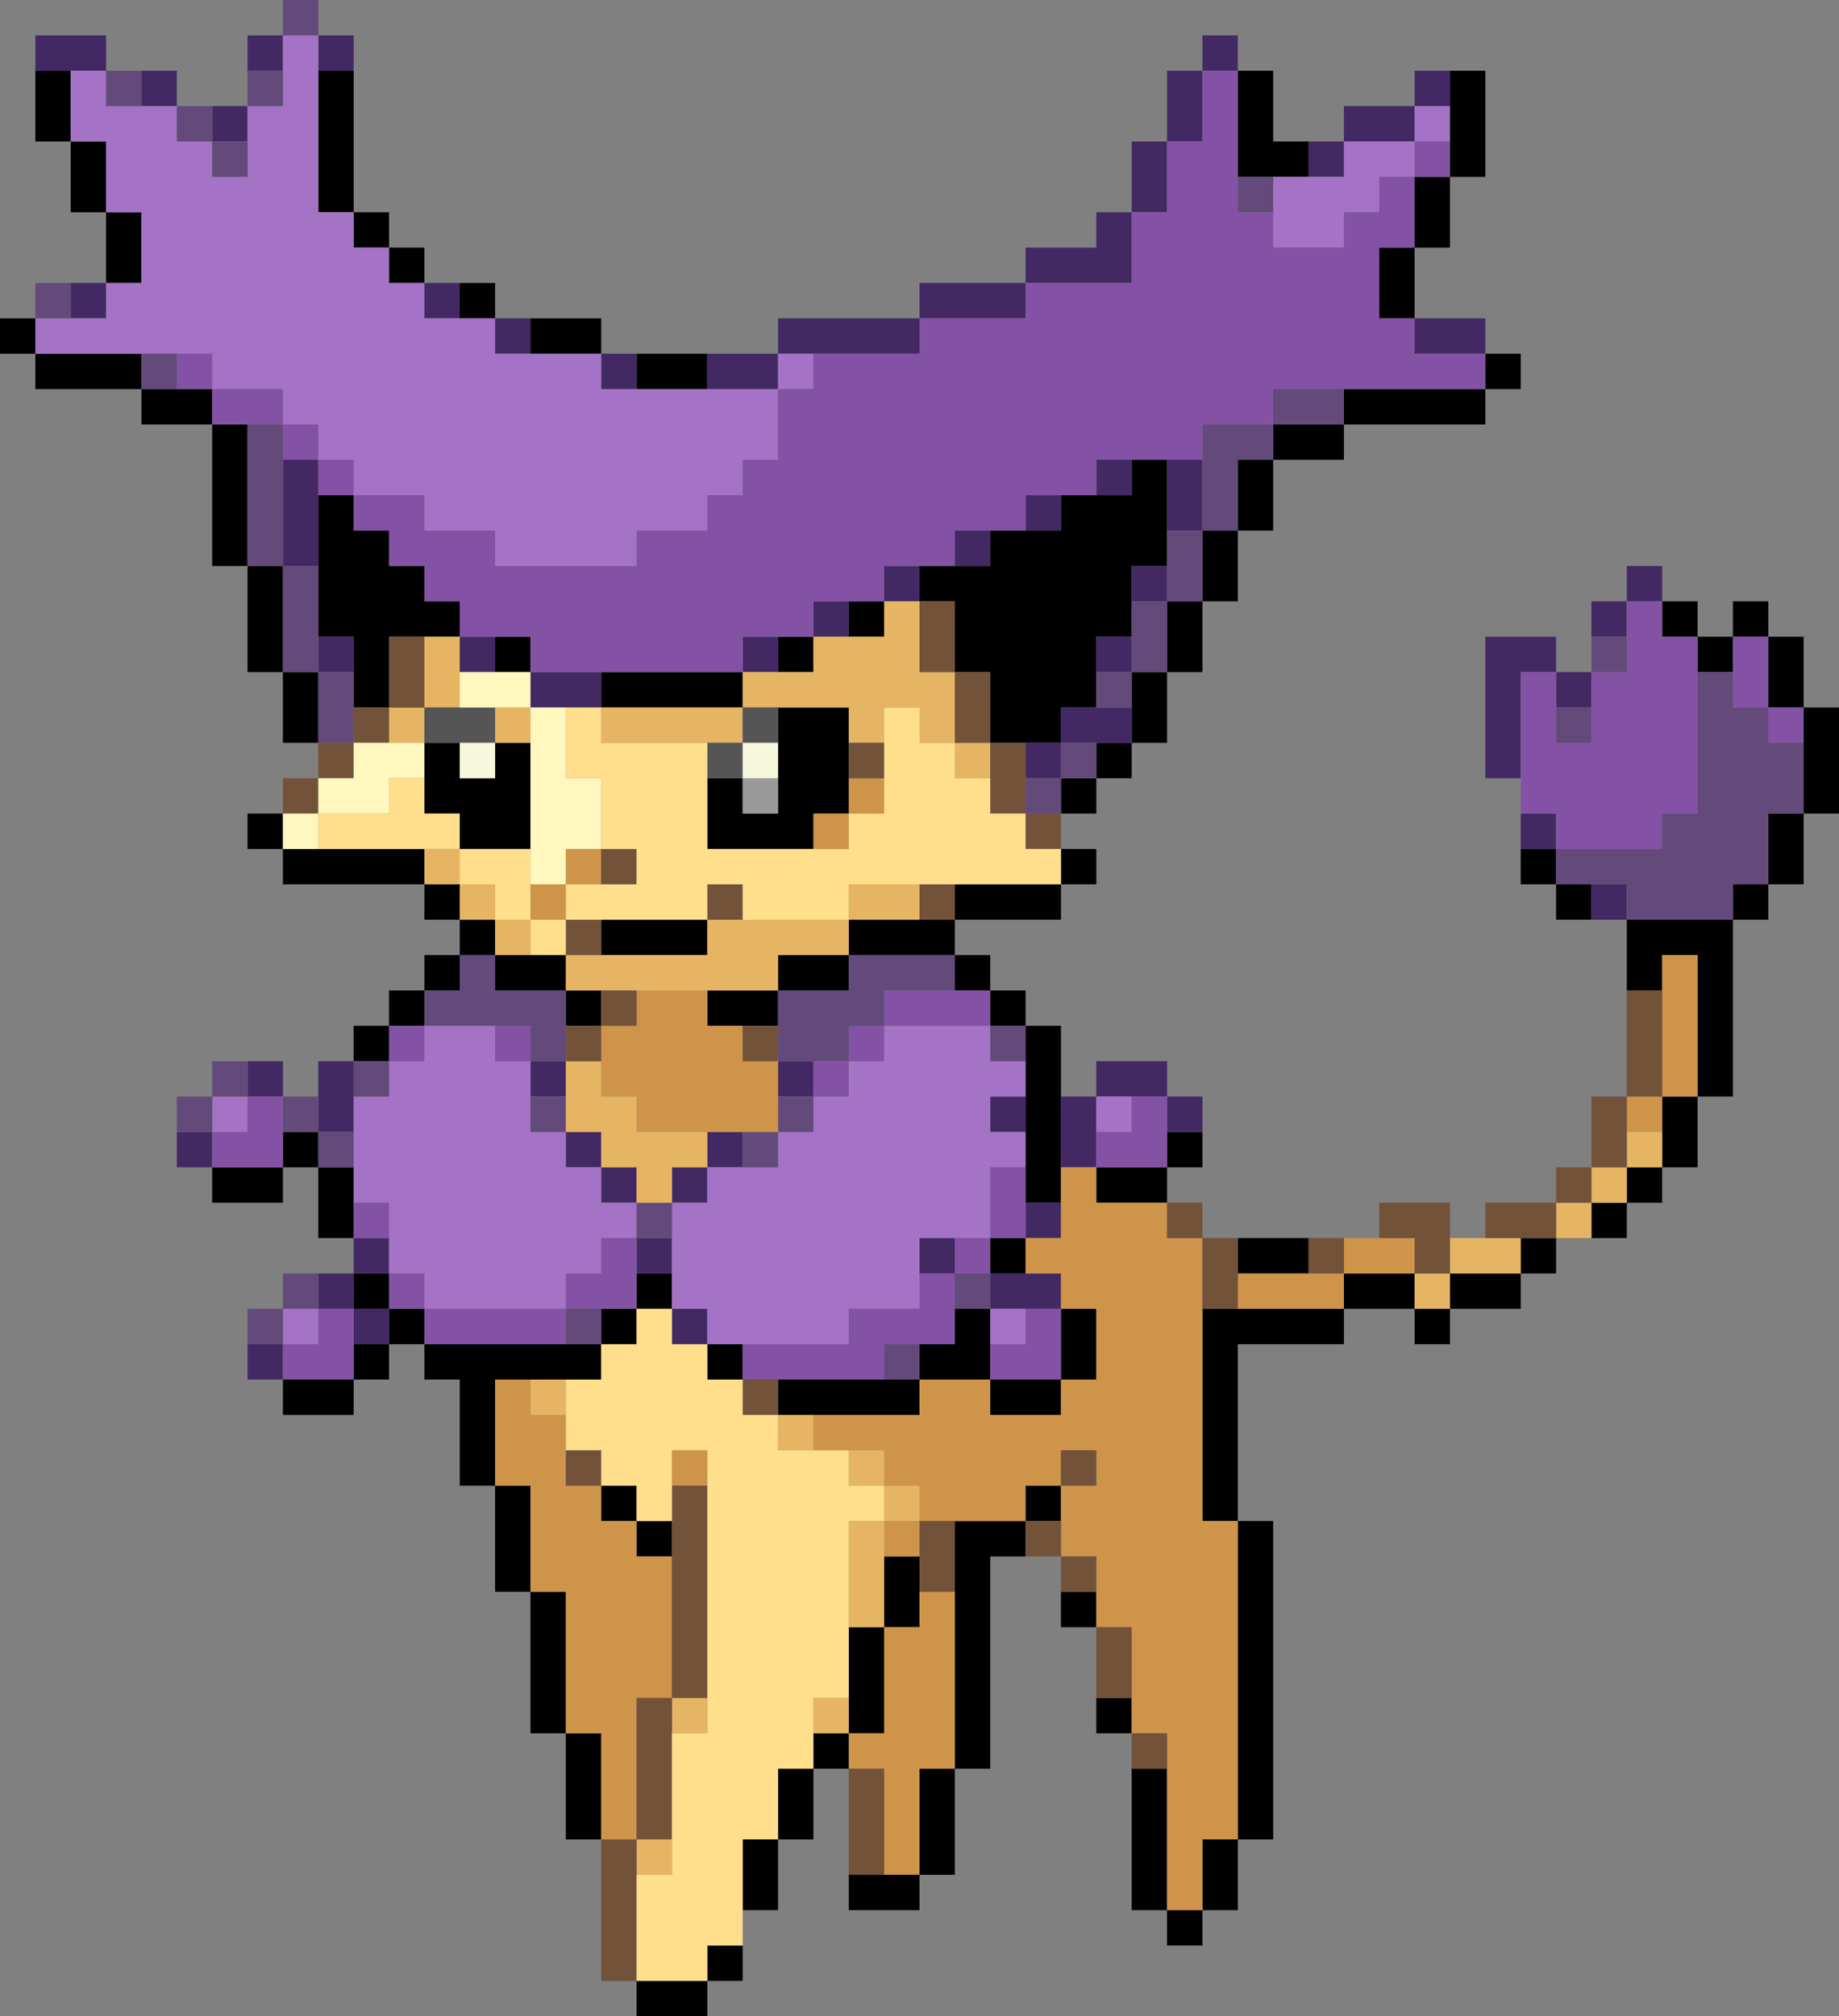<?xml version="1.0" encoding="UTF-8" standalone="no"?>
<svg xmlns:xlink="http://www.w3.org/1999/xlink" height="114.0px" width="104.0px" xmlns="http://www.w3.org/2000/svg">
  <rect width="100%" height="100%" fill="#808080" stroke="none"/>
  <g transform="matrix(1.0, 0.0, 0.0, 1.0, -8.0, 0.0)">
    <path d="M90.0 4.0 L92.0 4.0 92.0 10.0 90.0 10.0 90.0 14.0 88.0 14.0 88.0 18.0 86.0 18.0 86.0 14.0 88.0 14.0 88.0 10.0 90.0 10.0 90.0 8.0 90.0 6.0 90.0 4.0 M92.0 20.0 L94.0 20.0 94.0 22.0 92.0 22.0 92.0 24.0 84.0 24.0 84.0 26.0 80.0 26.0 80.0 30.0 78.0 30.0 78.0 34.0 76.0 34.0 76.0 38.0 74.0 38.0 74.0 42.0 72.0 42.0 72.0 44.0 70.0 44.0 70.0 46.0 68.0 46.0 68.0 44.0 70.0 44.0 70.0 42.0 72.0 42.0 72.0 40.0 72.0 38.0 74.0 38.0 74.0 34.0 76.0 34.0 76.0 30.0 78.0 30.0 78.0 26.0 80.0 26.0 80.0 24.0 84.0 24.0 84.0 22.0 92.0 22.0 92.0 20.0 M68.0 48.0 L70.0 48.0 70.0 50.0 68.0 50.0 68.0 52.0 62.0 52.0 62.0 54.0 64.0 54.0 64.0 56.0 66.0 56.0 66.0 58.0 68.0 58.0 68.0 62.0 68.0 66.0 68.0 68.0 66.0 68.0 66.0 66.0 66.0 64.0 66.0 62.0 66.0 60.0 66.0 58.0 64.0 58.0 64.0 56.0 62.0 56.0 62.0 54.0 56.0 54.0 56.0 52.0 60.0 52.0 62.0 52.0 62.0 50.0 68.0 50.0 68.0 48.0 M76.0 64.0 L76.0 66.0 74.0 66.0 74.0 68.0 70.0 68.0 70.0 66.0 74.0 66.0 74.0 64.0 76.0 64.0 M78.0 70.0 L82.0 70.0 82.0 72.0 78.0 72.0 78.0 70.0 M100.0 56.0 L100.0 52.0 106.0 52.0 106.0 50.0 108.0 50.0 108.0 46.0 110.0 46.0 110.0 42.0 110.0 40.0 108.0 40.0 108.0 36.0 106.0 36.0 106.0 38.0 104.0 38.0 104.0 36.0 102.0 36.0 102.0 34.0 104.0 34.0 104.0 36.0 106.0 36.0 106.0 34.0 108.0 34.0 108.0 36.0 110.0 36.0 110.0 40.0 112.0 40.0 112.0 46.0 110.0 46.0 110.0 50.0 108.0 50.0 108.0 52.0 106.0 52.0 106.0 62.0 104.0 62.0 104.0 66.0 102.0 66.0 102.0 68.0 100.0 68.0 100.0 70.0 98.0 70.0 98.0 68.0 100.0 68.0 100.0 66.0 102.0 66.0 102.0 64.0 102.0 62.0 104.0 62.0 104.0 54.0 102.0 54.0 102.0 56.0 100.0 56.0 M98.0 52.0 L96.0 52.0 96.0 50.0 94.0 50.0 94.0 48.0 96.0 48.0 96.0 50.0 98.0 50.0 98.0 52.0 M96.0 70.0 L96.0 72.0 94.0 72.0 94.0 74.0 90.0 74.0 90.0 76.0 88.0 76.0 88.0 74.0 84.0 74.0 84.0 76.0 78.0 76.0 78.0 86.0 80.0 86.0 80.0 104.0 78.0 104.0 78.0 108.0 76.0 108.0 76.0 110.0 74.0 110.0 74.0 108.0 72.0 108.0 72.0 100.0 74.0 100.0 74.0 108.0 76.0 108.0 76.0 104.0 78.0 104.0 78.0 86.0 76.0 86.0 76.0 74.0 78.0 74.0 84.0 74.0 84.0 72.0 88.0 72.0 88.0 74.0 90.0 74.0 90.0 72.0 94.0 72.0 94.0 70.0 96.0 70.0 M72.0 98.0 L70.0 98.0 70.0 96.0 72.0 96.0 72.0 98.0 M70.0 92.0 L68.0 92.0 68.0 90.0 70.0 90.0 70.0 92.0 M66.0 88.0 L64.0 88.0 64.0 100.0 62.0 100.0 62.0 106.0 60.0 106.0 60.0 108.0 56.0 108.0 56.0 106.0 58.0 106.0 60.0 106.0 60.0 100.0 62.0 100.0 62.0 90.0 62.0 86.0 66.0 86.0 66.0 84.0 68.0 84.0 68.0 86.0 66.0 86.0 66.0 88.0 M56.0 100.0 L54.0 100.0 54.0 104.0 52.0 104.0 52.0 108.0 50.0 108.0 50.0 104.0 52.0 104.0 52.0 100.0 54.0 100.0 54.0 98.0 56.0 98.0 56.0 96.0 56.0 92.0 58.0 92.0 58.0 88.0 60.0 88.0 60.0 90.0 60.0 92.0 58.0 92.0 58.0 98.0 56.0 98.0 56.0 100.0 M50.0 110.0 L50.0 112.0 48.0 112.0 48.0 114.0 44.0 114.0 44.0 112.0 48.0 112.0 48.0 110.0 50.0 110.0 M42.0 104.0 L40.0 104.0 40.0 98.0 38.0 98.0 38.0 90.0 36.0 90.0 36.0 84.0 34.0 84.0 34.0 78.0 32.0 78.0 32.0 76.0 30.0 76.0 30.0 78.0 28.0 78.0 28.0 80.0 24.0 80.0 24.0 78.0 28.0 78.0 28.0 76.0 30.0 76.0 30.0 74.0 28.0 74.0 28.0 72.0 30.0 72.0 30.0 74.0 32.0 74.0 32.0 76.0 40.0 76.0 42.0 76.0 42.0 78.0 40.0 78.0 38.0 78.0 36.0 78.0 36.0 84.0 38.0 84.0 38.0 90.0 40.0 90.0 40.0 98.0 42.0 98.0 42.0 104.0 M28.0 70.0 L26.0 70.0 26.0 66.0 24.0 66.0 24.0 68.0 20.0 68.0 20.0 66.0 24.0 66.0 24.0 64.0 26.0 64.0 26.0 66.0 28.0 66.0 28.0 68.0 28.0 70.0 M28.0 60.0 L28.0 58.0 30.0 58.0 30.0 56.0 32.0 56.0 32.0 54.0 34.0 54.0 34.0 52.0 32.0 52.0 32.0 50.0 24.0 50.0 24.0 48.0 22.0 48.0 22.0 46.0 24.0 46.0 24.0 48.0 26.0 48.0 32.0 48.0 32.0 50.0 34.0 50.0 34.0 52.0 36.0 52.0 36.0 54.0 38.0 54.0 40.0 54.0 40.0 56.0 42.0 56.0 42.0 58.0 40.0 58.0 40.0 56.0 36.0 56.0 36.0 54.0 34.0 54.0 34.0 56.0 32.0 56.0 32.0 58.0 30.0 58.0 30.0 60.0 28.0 60.0 M26.0 42.0 L24.0 42.0 24.0 38.0 22.0 38.0 22.0 32.0 20.0 32.0 20.0 24.0 16.0 24.0 16.0 22.0 10.0 22.0 10.0 20.0 8.0 20.0 8.0 18.0 10.0 18.0 10.0 20.0 16.0 20.0 16.0 22.0 18.0 22.0 20.0 22.0 20.0 24.0 22.0 24.0 22.0 32.0 24.0 32.0 24.0 38.0 26.0 38.0 26.0 42.0 M14.0 16.0 L14.0 12.0 12.0 12.0 12.0 8.0 10.0 8.0 10.0 4.0 12.0 4.0 12.0 8.0 14.0 8.0 14.0 12.0 16.0 12.0 16.0 16.0 14.0 16.0 M28.0 4.0 L28.0 12.0 30.0 12.0 30.0 14.0 32.0 14.0 32.0 16.0 30.0 16.0 30.0 14.0 28.0 14.0 28.0 12.0 26.0 12.0 26.0 4.0 28.0 4.0 M34.0 16.0 L36.0 16.0 36.0 18.0 34.0 18.0 34.0 16.0 M38.0 18.0 L42.0 18.0 42.0 20.0 38.0 20.0 38.0 18.0 M44.0 20.0 L48.0 20.0 48.0 22.0 44.0 22.0 44.0 20.0 M78.0 4.0 L80.0 4.0 80.0 8.0 82.0 8.0 82.0 10.0 80.0 10.0 78.0 10.0 78.0 4.0 M56.0 34.0 L58.0 34.0 58.0 36.0 56.0 36.0 56.0 34.0 M60.0 32.0 L62.0 32.0 64.0 32.0 64.0 30.0 66.0 30.0 68.0 30.0 68.0 28.0 70.0 28.0 72.0 28.0 72.0 26.0 74.0 26.0 74.0 30.0 74.0 32.0 72.0 32.0 72.0 34.0 72.0 36.0 70.0 36.0 70.0 38.0 70.0 40.0 68.0 40.0 68.0 42.0 66.0 42.0 64.0 42.0 64.0 38.0 62.0 38.0 62.0 34.0 60.0 34.0 60.0 32.0 M52.0 36.0 L54.0 36.0 54.0 38.0 52.0 38.0 52.0 36.0 M50.0 38.0 L50.0 40.0 42.0 40.0 42.0 38.0 50.0 38.0 M52.0 40.0 L56.0 40.0 56.0 42.0 56.0 44.0 56.0 46.0 54.0 46.0 54.0 48.0 48.0 48.0 48.0 44.0 50.0 44.0 50.0 46.0 52.0 46.0 52.0 44.0 52.0 42.0 52.0 40.0 M42.0 52.0 L48.0 52.0 48.0 54.0 42.0 54.0 42.0 52.0 M26.0 28.0 L28.0 28.0 28.0 30.0 30.0 30.0 30.0 32.0 32.0 32.0 32.0 34.0 34.0 34.0 34.0 36.0 32.0 36.0 30.0 36.0 30.0 40.0 28.0 40.0 28.0 38.0 28.0 36.0 26.0 36.0 26.0 32.0 26.0 28.0 M36.0 36.0 L38.0 36.0 38.0 38.0 36.0 38.0 36.0 36.0 M32.0 42.0 L34.0 42.0 34.0 44.0 36.0 44.0 36.0 42.0 38.0 42.0 38.0 48.0 34.0 48.0 34.0 46.0 32.0 46.0 32.0 44.0 32.0 42.0 M48.0 56.0 L52.0 56.0 52.0 54.0 56.0 54.0 56.0 56.0 52.0 56.0 52.0 58.0 50.0 58.0 48.0 58.0 48.0 56.0 M42.0 74.0 L44.0 74.0 44.0 72.0 46.0 72.0 46.0 74.0 44.0 74.0 44.0 76.0 42.0 76.0 42.0 74.0 M46.0 88.0 L44.0 88.0 44.0 86.0 42.0 86.0 42.0 84.0 44.0 84.0 44.0 86.0 46.0 86.0 46.0 88.0 M62.0 74.0 L64.0 74.0 64.0 76.0 64.0 78.0 68.0 78.0 68.0 74.0 70.0 74.0 70.0 78.0 68.0 78.0 68.0 80.0 64.0 80.0 64.0 78.0 60.0 78.0 60.0 80.0 54.0 80.0 52.0 80.0 52.0 78.0 58.0 78.0 60.0 78.0 60.0 76.0 62.0 76.0 62.0 74.0 M64.0 72.0 L64.0 70.0 66.0 70.0 66.0 72.0 64.0 72.0 M50.0 76.0 L50.0 78.0 48.0 78.0 48.0 76.0 50.0 76.0" fill="#000000" fill-rule="evenodd" stroke="none"/>
    <path d="M88.0 18.0 L92.0 18.0 92.0 20.0 88.0 20.0 88.0 18.0 M68.0 62.0 L70.0 62.0 70.0 60.0 74.0 60.0 74.0 62.0 76.0 62.0 76.0 64.0 74.0 64.0 74.0 62.0 72.0 62.0 70.0 62.0 70.0 64.0 70.0 66.0 68.0 66.0 68.0 62.0 M100.0 52.0 L98.0 52.0 98.0 50.0 100.0 50.0 100.0 52.0 M94.0 48.0 L94.0 46.0 96.0 46.0 96.0 48.0 94.0 48.0 M94.0 44.0 L92.0 44.0 92.0 36.0 96.0 36.0 96.0 38.0 98.0 38.0 98.0 40.0 96.0 40.0 96.0 38.0 94.0 38.0 94.0 44.0 M98.0 36.0 L98.0 34.0 100.0 34.0 100.0 32.0 102.0 32.0 102.0 34.0 100.0 34.0 100.0 36.0 98.0 36.0 M24.0 78.0 L22.0 78.0 22.0 76.0 24.0 76.0 24.0 78.0 M26.0 72.0 L28.0 72.0 28.0 70.0 30.0 70.0 30.0 72.0 28.0 72.0 28.0 74.0 26.0 74.0 26.0 72.0 M20.0 66.0 L18.0 66.0 18.0 64.0 20.0 64.0 20.0 66.0 M22.0 60.0 L24.0 60.0 24.0 62.0 22.0 62.0 22.0 60.0 M26.0 62.0 L26.0 60.0 28.0 60.0 28.0 62.0 28.0 64.0 26.0 64.0 26.0 62.0 M12.0 16.0 L14.0 16.0 14.0 18.0 12.0 18.0 12.0 16.0 M10.0 4.0 L10.0 2.0 14.0 2.0 14.0 4.0 12.0 4.0 10.0 4.0 M16.0 4.0 L18.0 4.0 18.0 6.0 16.0 6.0 16.0 4.0 M20.0 6.0 L22.0 6.0 22.0 8.0 20.0 8.0 20.0 6.0 M22.0 4.0 L22.0 2.0 24.0 2.0 24.0 4.0 22.0 4.0 M26.0 2.0 L28.0 2.0 28.0 4.0 26.0 4.0 26.0 2.0 M32.0 16.0 L34.0 16.0 34.0 18.0 32.0 18.0 32.0 16.0 M36.0 18.0 L38.0 18.0 38.0 20.0 36.0 20.0 36.0 18.0 M42.0 20.0 L44.0 20.0 44.0 22.0 42.0 22.0 42.0 20.0 M48.0 20.0 L52.0 20.0 52.0 18.0 60.0 18.0 60.0 16.0 66.0 16.0 66.0 14.0 70.0 14.0 70.0 12.0 72.0 12.0 72.0 8.0 74.0 8.0 74.0 4.0 76.0 4.0 76.0 2.0 78.0 2.0 78.0 4.0 76.0 4.0 76.0 8.0 74.0 8.0 74.0 12.0 72.0 12.0 72.0 16.0 66.0 16.0 66.0 18.0 60.0 18.0 60.0 20.0 54.0 20.0 52.0 20.0 52.0 22.0 48.0 22.0 48.0 20.0 M82.0 8.0 L84.0 8.0 84.0 6.0 88.0 6.0 88.0 4.0 90.0 4.0 90.0 6.0 88.0 6.0 88.0 8.0 84.0 8.0 84.0 10.0 82.0 10.0 82.0 8.0 M72.0 40.0 L72.0 42.0 70.0 42.0 68.0 42.0 68.0 40.0 70.0 40.0 72.0 40.0 M66.0 62.0 L66.0 64.0 64.0 64.0 64.0 62.0 66.0 62.0 M66.0 68.0 L68.0 68.0 68.0 70.0 66.0 70.0 66.0 68.0 M54.0 36.0 L54.0 34.0 56.0 34.0 56.0 36.0 54.0 36.0 M58.0 34.0 L58.0 32.0 60.0 32.0 60.0 34.0 58.0 34.0 M62.0 32.0 L62.0 30.0 64.0 30.0 64.0 32.0 62.0 32.0 M66.0 30.0 L66.0 28.0 68.0 28.0 68.0 30.0 66.0 30.0 M70.0 28.0 L70.0 26.0 72.0 26.0 72.0 28.0 70.0 28.0 M74.0 26.0 L76.0 26.0 76.0 30.0 74.0 30.0 74.0 26.0 M74.0 32.0 L74.0 34.0 72.0 34.0 72.0 32.0 74.0 32.0 M72.0 36.0 L72.0 38.0 70.0 38.0 70.0 36.0 72.0 36.0 M66.0 42.0 L68.0 42.0 68.0 44.0 66.0 44.0 66.0 42.0 M42.0 38.0 L42.0 40.0 40.0 40.0 38.0 40.0 38.0 38.0 42.0 38.0 M50.0 38.0 L50.0 36.0 52.0 36.0 52.0 38.0 50.0 38.0 M24.0 26.0 L26.0 26.0 26.0 28.0 26.0 32.0 24.0 32.0 24.0 26.0 M34.0 36.0 L36.0 36.0 36.0 38.0 34.0 38.0 34.0 36.0 M26.0 36.0 L28.0 36.0 28.0 38.0 26.0 38.0 26.0 36.0 M52.0 60.0 L54.0 60.0 54.0 62.0 52.0 62.0 52.0 60.0 M38.0 60.0 L40.0 60.0 40.0 62.0 38.0 62.0 38.0 60.0 M44.0 68.0 L42.0 68.0 42.0 66.0 40.0 66.0 40.0 64.0 42.0 64.0 42.0 66.0 44.0 66.0 44.0 68.0 M44.0 72.0 L44.0 70.0 46.0 70.0 46.0 72.0 44.0 72.0 M28.0 74.0 L30.0 74.0 30.0 76.0 28.0 76.0 28.0 74.0 M64.0 74.0 L64.0 72.0 66.0 72.0 68.0 72.0 68.0 74.0 66.0 74.0 64.0 74.0 M62.0 70.0 L62.0 72.0 60.0 72.0 60.0 70.0 62.0 70.0 M48.0 64.0 L50.0 64.0 50.0 66.0 48.0 66.0 48.0 64.0 M48.0 66.0 L48.0 68.0 46.0 68.0 46.0 66.0 48.0 66.0 M46.0 74.0 L48.0 74.0 48.0 76.0 46.0 76.0 46.0 74.0" fill="#422963" fill-rule="evenodd" stroke="none"/>
    <path d="M90.0 6.0 L90.0 8.0 88.0 8.0 88.0 10.0 86.0 10.0 86.0 12.0 84.0 12.0 84.0 14.0 80.0 14.0 80.0 12.0 80.0 10.0 82.0 10.0 84.0 10.0 84.0 8.0 88.0 8.0 88.0 6.0 90.0 6.0 M66.0 60.0 L66.0 62.0 64.0 62.0 64.0 64.0 66.0 64.0 66.0 66.0 64.0 66.0 64.0 70.0 62.0 70.0 60.0 70.0 60.0 72.0 60.0 74.0 56.0 74.0 56.0 76.0 50.0 76.0 48.0 76.0 48.0 74.0 46.0 74.0 46.0 72.0 46.0 70.0 46.0 68.0 48.0 68.0 48.0 66.0 50.0 66.0 52.0 66.0 52.0 64.0 54.0 64.0 54.0 62.0 56.0 62.0 56.0 60.0 58.0 60.0 58.0 58.0 64.0 58.0 64.0 60.0 66.0 60.0 M42.0 20.0 L42.0 22.0 44.0 22.0 48.0 22.0 52.0 22.0 52.0 20.0 54.0 20.0 54.0 22.0 52.0 22.0 52.0 26.0 50.0 26.0 50.0 28.0 48.0 28.0 48.0 30.0 44.0 30.0 44.0 32.0 36.0 32.0 36.0 30.0 32.0 30.0 32.0 28.0 28.0 28.0 28.0 26.0 26.0 26.0 26.0 24.0 24.0 24.0 24.0 22.0 20.0 22.0 20.0 20.0 18.0 20.0 16.0 20.0 10.0 20.0 10.0 18.0 12.0 18.0 14.0 18.0 14.0 16.0 16.0 16.0 16.0 12.0 14.0 12.0 14.0 8.0 12.0 8.0 12.0 4.0 14.0 4.0 14.0 6.0 16.0 6.0 18.0 6.0 18.0 8.0 20.0 8.0 20.0 10.0 22.0 10.0 22.0 8.0 22.0 6.0 24.0 6.0 24.0 4.0 24.0 2.0 26.0 2.0 26.0 4.0 26.0 12.0 28.0 12.0 28.0 14.0 30.0 14.0 30.0 16.0 32.0 16.0 32.0 18.0 34.0 18.0 36.0 18.0 36.0 20.0 38.0 20.0 42.0 20.0 M32.0 58.0 L36.0 58.0 36.0 60.0 38.0 60.0 38.0 62.0 38.0 64.0 40.0 64.0 40.0 66.0 42.0 66.0 42.0 68.0 44.0 68.0 44.0 70.0 42.0 70.0 42.0 72.0 40.0 72.0 40.0 74.0 32.0 74.0 32.0 72.0 30.0 72.0 30.0 70.0 30.0 68.0 28.0 68.0 28.0 66.0 28.0 64.0 28.0 62.0 30.0 62.0 30.0 60.0 32.0 60.0 32.0 58.0 M22.0 62.0 L22.0 64.0 20.0 64.0 20.0 62.0 22.0 62.0 M24.0 74.0 L26.0 74.0 26.0 76.0 24.0 76.0 24.0 74.0 M70.0 64.0 L70.0 62.0 72.0 62.0 72.0 64.0 70.0 64.0 M64.0 76.0 L64.0 74.0 66.0 74.0 66.0 76.0 64.0 76.0" fill="#a473c5" fill-rule="evenodd" stroke="none"/>
    <path d="M94.0 46.0 L94.0 44.0 94.0 38.0 96.0 38.0 96.0 40.0 96.0 42.0 98.0 42.0 98.0 40.0 98.0 38.0 100.0 38.0 100.0 36.0 100.0 34.0 102.0 34.0 102.0 36.0 104.0 36.0 104.0 38.0 104.0 46.0 102.0 46.0 102.0 48.0 96.0 48.0 96.0 46.0 94.0 46.0 M90.0 8.0 L90.0 10.0 88.0 10.0 88.0 14.0 86.0 14.0 86.0 18.0 88.0 18.0 88.0 20.0 92.0 20.0 92.0 22.0 84.0 22.0 80.0 22.0 80.0 24.0 76.0 24.0 76.0 26.0 74.0 26.0 72.0 26.0 70.0 26.0 70.0 28.0 68.0 28.0 66.0 28.0 66.0 30.0 64.0 30.0 62.0 30.0 62.0 32.0 60.0 32.0 58.0 32.0 58.0 34.0 56.0 34.0 54.0 34.0 54.0 36.0 52.0 36.0 50.0 36.0 50.0 38.0 42.0 38.0 38.0 38.0 38.0 36.0 36.0 36.0 34.0 36.0 34.0 34.0 32.0 34.0 32.0 32.0 30.0 32.0 30.0 30.0 28.0 30.0 28.0 28.0 26.0 28.0 26.0 26.0 24.0 26.0 24.0 24.0 22.0 24.0 20.0 24.0 20.0 22.0 18.0 22.0 18.0 20.0 20.0 20.0 20.0 22.0 24.0 22.0 24.0 24.0 26.0 24.0 26.0 26.0 28.0 26.0 28.0 28.0 32.0 28.0 32.0 30.0 36.0 30.0 36.0 32.0 44.0 32.0 44.0 30.0 48.0 30.0 48.0 28.0 50.0 28.0 50.0 26.0 52.0 26.0 52.0 22.0 54.0 22.0 54.0 20.0 60.0 20.0 60.0 18.0 66.0 18.0 66.0 16.0 72.0 16.0 72.0 12.0 74.0 12.0 74.0 8.0 76.0 8.0 76.0 4.0 78.0 4.0 78.0 10.0 78.0 12.0 80.0 12.0 80.0 14.0 84.0 14.0 84.0 12.0 86.0 12.0 86.0 10.0 88.0 10.0 88.0 8.0 90.0 8.0 M62.0 56.0 L64.0 56.0 64.0 58.0 58.0 58.0 58.0 60.0 56.0 60.0 56.0 62.0 54.0 62.0 54.0 60.0 56.0 60.0 56.0 58.0 58.0 58.0 58.0 56.0 62.0 56.0 M66.0 66.0 L66.0 68.0 66.0 70.0 64.0 70.0 64.0 66.0 66.0 66.0 M106.0 38.0 L106.0 36.0 108.0 36.0 108.0 40.0 110.0 40.0 110.0 42.0 108.0 42.0 108.0 40.0 106.0 40.0 106.0 38.0 M36.0 58.0 L38.0 58.0 38.0 60.0 36.0 60.0 36.0 58.0 M32.0 58.0 L32.0 60.0 30.0 60.0 30.0 58.0 32.0 58.0 M28.0 68.0 L30.0 68.0 30.0 70.0 28.0 70.0 28.0 68.0 M30.0 72.0 L32.0 72.0 32.0 74.0 40.0 74.0 40.0 72.0 42.0 72.0 42.0 70.0 44.0 70.0 44.0 72.0 44.0 74.0 42.0 74.0 40.0 74.0 40.0 76.0 32.0 76.0 32.0 74.0 30.0 74.0 30.0 72.0 M24.0 62.0 L24.0 64.0 24.0 66.0 20.0 66.0 20.0 64.0 22.0 64.0 22.0 62.0 24.0 62.0 M26.0 74.0 L28.0 74.0 28.0 76.0 28.0 78.0 24.0 78.0 24.0 76.0 26.0 76.0 26.0 74.0 M70.0 64.0 L72.0 64.0 72.0 62.0 74.0 62.0 74.0 64.0 74.0 66.0 70.0 66.0 70.0 64.0 M64.0 72.0 L62.0 72.0 62.0 74.0 62.0 76.0 60.0 76.0 58.0 76.0 58.0 78.0 52.0 78.0 50.0 78.0 50.0 76.0 56.0 76.0 56.0 74.0 60.0 74.0 60.0 72.0 62.0 72.0 62.0 70.0 64.0 70.0 64.0 72.0 M66.0 74.0 L68.0 74.0 68.0 78.0 64.0 78.0 64.0 76.0 66.0 76.0 66.0 74.0" fill="#8452a4" fill-rule="evenodd" stroke="none"/>
    <path d="M98.0 38.0 L98.0 36.0 100.0 36.0 100.0 38.0 98.0 38.0 M22.0 76.0 L22.0 74.0 24.0 74.0 24.0 72.0 26.0 72.0 26.0 74.0 24.0 74.0 24.0 76.0 22.0 76.0 M18.0 64.0 L18.0 62.0 20.0 62.0 20.0 60.0 22.0 60.0 22.0 62.0 20.0 62.0 20.0 64.0 18.0 64.0 M24.0 62.0 L26.0 62.0 26.0 64.0 28.0 64.0 28.0 66.0 26.0 66.0 26.0 64.0 24.0 64.0 24.0 62.0 M10.0 18.0 L10.0 16.0 12.0 16.0 12.0 18.0 10.0 18.0 M14.0 4.0 L16.0 4.0 16.0 6.0 14.0 6.0 14.0 4.0 M18.0 6.0 L20.0 6.0 20.0 8.0 22.0 8.0 22.0 10.0 20.0 10.0 20.0 8.0 18.0 8.0 18.0 6.0 M22.0 6.0 L22.0 4.0 24.0 4.0 24.0 6.0 22.0 6.0 M24.0 2.0 L24.0 0.0 26.0 0.0 26.0 2.0 24.0 2.0 M84.0 22.0 L84.0 24.0 80.0 24.0 80.0 26.0 78.0 26.0 78.0 30.0 76.0 30.0 76.0 34.0 74.0 34.0 74.0 38.0 72.0 38.0 72.0 40.0 70.0 40.0 70.0 38.0 72.0 38.0 72.0 36.0 72.0 34.0 74.0 34.0 74.0 32.0 74.0 30.0 76.0 30.0 76.0 26.0 76.0 24.0 80.0 24.0 80.0 22.0 84.0 22.0 M70.0 42.0 L70.0 44.0 68.0 44.0 68.0 46.0 66.0 46.0 66.0 44.0 68.0 44.0 68.0 42.0 70.0 42.0 M56.0 54.0 L62.0 54.0 62.0 56.0 58.0 56.0 58.0 58.0 56.0 58.0 56.0 60.0 54.0 60.0 52.0 60.0 52.0 58.0 52.0 56.0 56.0 56.0 56.0 54.0 M64.0 58.0 L66.0 58.0 66.0 60.0 64.0 60.0 64.0 58.0 M104.0 38.0 L106.0 38.0 106.0 40.0 108.0 40.0 108.0 42.0 110.0 42.0 110.0 46.0 108.0 46.0 108.0 50.0 106.0 50.0 106.0 52.0 100.0 52.0 100.0 50.0 98.0 50.0 96.0 50.0 96.0 48.0 102.0 48.0 102.0 46.0 104.0 46.0 104.0 38.0 M98.0 40.0 L98.0 42.0 96.0 42.0 96.0 40.0 98.0 40.0 M78.0 10.0 L80.0 10.0 80.0 12.0 78.0 12.0 78.0 10.0 M22.0 24.0 L24.0 24.0 24.0 26.0 24.0 32.0 22.0 32.0 22.0 24.0 M16.0 20.0 L18.0 20.0 18.0 22.0 16.0 22.0 16.0 20.0 M28.0 38.0 L28.0 40.0 28.0 42.0 26.0 42.0 26.0 38.0 24.0 38.0 24.0 32.0 26.0 32.0 26.0 36.0 26.0 38.0 28.0 38.0 M32.0 58.0 L32.0 56.0 34.0 56.0 34.0 54.0 36.0 54.0 36.0 56.0 40.0 56.0 40.0 58.0 40.0 60.0 38.0 60.0 38.0 58.0 36.0 58.0 32.0 58.0 M30.0 60.0 L30.0 62.0 28.0 62.0 28.0 60.0 30.0 60.0 M44.0 70.0 L44.0 68.0 46.0 68.0 46.0 70.0 44.0 70.0 M40.0 64.0 L38.0 64.0 38.0 62.0 40.0 62.0 40.0 64.0 M40.0 76.0 L40.0 74.0 42.0 74.0 42.0 76.0 40.0 76.0 M62.0 74.0 L62.0 72.0 64.0 72.0 64.0 74.0 62.0 74.0 M58.0 78.0 L58.0 76.0 60.0 76.0 60.0 78.0 58.0 78.0 M50.0 64.0 L52.0 64.0 52.0 62.0 54.0 62.0 54.0 64.0 52.0 64.0 52.0 66.0 50.0 66.0 50.0 64.0" fill="#634a7b" fill-rule="evenodd" stroke="none"/>
    <path d="M84.0 70.0 L86.0 70.0 88.0 70.0 88.0 72.0 84.0 72.0 84.0 74.0 78.0 74.0 78.0 72.0 82.0 72.0 84.0 72.0 84.0 70.0 M68.0 68.0 L68.0 66.0 70.0 66.0 70.0 68.0 74.0 68.0 74.0 70.0 76.0 70.0 76.0 74.0 76.0 86.0 78.0 86.0 78.0 104.0 76.0 104.0 76.0 108.0 74.0 108.0 74.0 100.0 74.0 98.0 72.0 98.0 72.0 96.0 72.0 92.0 70.0 92.0 70.0 90.0 70.0 88.0 68.0 88.0 68.0 86.0 68.0 84.0 66.0 84.0 66.0 86.0 62.0 86.0 60.0 86.0 60.0 84.0 58.0 84.0 58.0 82.0 56.0 82.0 54.0 82.0 54.0 80.0 60.0 80.0 60.0 78.0 64.0 78.0 64.0 80.0 68.0 80.0 68.0 78.0 70.0 78.0 70.0 74.0 68.0 74.0 68.0 72.0 66.0 72.0 66.0 70.0 68.0 70.0 68.0 68.0 M102.0 56.0 L102.0 54.0 104.0 54.0 104.0 62.0 102.0 62.0 102.0 64.0 100.0 64.0 100.0 62.0 102.0 62.0 102.0 56.0 M42.0 50.0 L40.0 50.0 40.0 52.0 38.0 52.0 38.0 50.0 40.0 50.0 40.0 48.0 42.0 48.0 42.0 50.0 M54.0 48.0 L54.0 46.0 56.0 46.0 56.0 44.0 58.0 44.0 58.0 46.0 56.0 46.0 56.0 48.0 54.0 48.0 M44.0 56.0 L48.0 56.0 48.0 58.0 50.0 58.0 50.0 60.0 52.0 60.0 52.0 62.0 52.0 64.0 50.0 64.0 48.0 64.0 44.0 64.0 44.0 62.0 42.0 62.0 42.0 60.0 42.0 58.0 44.0 58.0 44.0 56.0 M38.0 78.0 L38.0 80.0 40.0 80.0 40.0 82.0 40.0 84.0 42.0 84.0 42.0 86.0 44.0 86.0 44.0 88.0 46.0 88.0 46.0 96.0 44.0 96.0 44.0 104.0 42.0 104.0 42.0 98.0 40.0 98.0 40.0 90.0 38.0 90.0 38.0 84.0 36.0 84.0 36.0 78.0 38.0 78.0 M68.0 84.0 L70.0 84.0 70.0 82.0 68.0 82.0 68.0 84.0 M58.0 86.0 L60.0 86.0 60.0 88.0 58.0 88.0 58.0 86.0 M60.0 90.0 L62.0 90.0 62.0 100.0 60.0 100.0 60.0 106.0 58.0 106.0 58.0 100.0 56.0 100.0 56.0 98.0 58.0 98.0 58.0 92.0 60.0 92.0 60.0 90.0 M46.0 84.0 L46.0 82.0 48.0 82.0 48.0 84.0 46.0 84.0" fill="#ce944a" fill-rule="evenodd" stroke="none"/>
    <path d="M90.0 70.0 L92.0 70.0 94.0 70.0 94.0 72.0 90.0 72.0 90.0 74.0 88.0 74.0 88.0 72.0 90.0 72.0 90.0 70.0 M98.0 70.0 L96.0 70.0 96.0 68.0 98.0 68.0 98.0 66.0 100.0 66.0 100.0 64.0 102.0 64.0 102.0 66.0 100.0 66.0 100.0 68.0 98.0 68.0 98.0 70.0 M60.0 52.0 L56.0 52.0 56.0 54.0 52.0 54.0 52.0 56.0 48.0 56.0 44.0 56.0 42.0 56.0 40.0 56.0 40.0 54.0 42.0 54.0 48.0 54.0 48.0 52.0 50.0 52.0 56.0 52.0 56.0 50.0 60.0 50.0 60.0 52.0 M54.0 36.0 L56.0 36.0 58.0 36.0 58.0 34.0 60.0 34.0 60.0 38.0 62.0 38.0 62.0 42.0 64.0 42.0 64.0 44.0 62.0 44.0 62.0 42.0 60.0 42.0 60.0 40.0 58.0 40.0 58.0 42.0 56.0 42.0 56.0 40.0 52.0 40.0 50.0 40.0 50.0 42.0 48.0 42.0 42.0 42.0 42.0 40.0 50.0 40.0 50.0 38.0 52.0 38.0 54.0 38.0 54.0 36.0 M32.0 36.0 L34.0 36.0 34.0 38.0 34.0 40.0 32.0 40.0 32.0 36.0 M30.0 42.0 L30.0 40.0 32.0 40.0 32.0 42.0 30.0 42.0 M36.0 42.0 L36.0 40.0 38.0 40.0 38.0 42.0 36.0 42.0 M32.0 48.0 L34.0 48.0 34.0 50.0 36.0 50.0 36.0 52.0 38.0 52.0 38.0 54.0 36.0 54.0 36.0 52.0 34.0 52.0 34.0 50.0 32.0 50.0 32.0 48.0 M46.0 68.0 L44.0 68.0 44.0 66.0 42.0 66.0 42.0 64.0 40.0 64.0 40.0 62.0 40.0 60.0 42.0 60.0 42.0 62.0 44.0 62.0 44.0 64.0 48.0 64.0 48.0 66.0 46.0 66.0 46.0 68.0 M38.0 78.0 L40.0 78.0 40.0 80.0 38.0 80.0 38.0 78.0 M54.0 80.0 L54.0 82.0 52.0 82.0 52.0 80.0 54.0 80.0 M56.0 82.0 L58.0 82.0 58.0 84.0 60.0 84.0 60.0 86.0 58.0 86.0 58.0 84.0 56.0 84.0 56.0 82.0 M56.0 92.0 L56.0 86.0 58.0 86.0 58.0 88.0 58.0 92.0 56.0 92.0 M48.0 96.0 L48.0 98.0 46.0 98.0 46.0 96.0 48.0 96.0 M46.0 104.0 L46.0 106.0 44.0 106.0 44.0 104.0 46.0 104.0 M54.0 98.0 L54.0 96.0 56.0 96.0 56.0 98.0 54.0 98.0" fill="#e6b563" fill-rule="evenodd" stroke="none"/>
    <path d="M68.0 46.0 L68.0 48.0 66.0 48.0 66.0 46.0 68.0 46.0 M74.0 68.0 L76.0 68.0 76.0 70.0 78.0 70.0 78.0 72.0 78.0 74.0 76.0 74.0 76.0 70.0 74.0 70.0 74.0 68.0 M82.0 70.0 L84.0 70.0 84.0 72.0 82.0 72.0 82.0 70.0 M86.0 70.0 L86.0 68.0 90.0 68.0 90.0 70.0 90.0 72.0 88.0 72.0 88.0 70.0 86.0 70.0 M92.0 70.0 L92.0 68.0 96.0 68.0 96.0 66.0 98.0 66.0 98.0 62.0 100.0 62.0 100.0 56.0 102.0 56.0 102.0 62.0 100.0 62.0 100.0 64.0 100.0 66.0 98.0 66.0 98.0 68.0 96.0 68.0 96.0 70.0 94.0 70.0 92.0 70.0 M72.0 100.0 L72.0 98.0 74.0 98.0 74.0 100.0 72.0 100.0 M70.0 96.0 L70.0 92.0 72.0 92.0 72.0 96.0 70.0 96.0 M68.0 90.0 L68.0 88.0 66.0 88.0 66.0 86.0 68.0 86.0 68.0 88.0 70.0 88.0 70.0 90.0 68.0 90.0 M56.0 106.0 L56.0 100.0 58.0 100.0 58.0 106.0 56.0 106.0 M44.0 112.0 L42.0 112.0 42.0 104.0 44.0 104.0 44.0 96.0 46.0 96.0 46.0 88.0 46.0 86.0 46.0 84.0 48.0 84.0 48.0 96.0 46.0 96.0 46.0 98.0 46.0 104.0 44.0 104.0 44.0 106.0 44.0 112.0 M24.0 46.0 L24.0 44.0 26.0 44.0 26.0 42.0 28.0 42.0 28.0 40.0 30.0 40.0 30.0 36.0 32.0 36.0 32.0 40.0 30.0 40.0 30.0 42.0 28.0 42.0 28.0 44.0 26.0 44.0 26.0 46.0 24.0 46.0 M62.0 50.0 L62.0 52.0 60.0 52.0 60.0 50.0 62.0 50.0 M60.0 34.0 L62.0 34.0 62.0 38.0 64.0 38.0 64.0 42.0 66.0 42.0 66.0 44.0 66.0 46.0 64.0 46.0 64.0 44.0 64.0 42.0 62.0 42.0 62.0 38.0 60.0 38.0 60.0 34.0 M56.0 42.0 L58.0 42.0 58.0 44.0 56.0 44.0 56.0 42.0 M42.0 48.0 L44.0 48.0 44.0 50.0 42.0 50.0 42.0 48.0 M40.0 52.0 L42.0 52.0 42.0 54.0 40.0 54.0 40.0 52.0 M48.0 52.0 L48.0 50.0 50.0 50.0 50.0 52.0 48.0 52.0 M42.0 56.0 L44.0 56.0 44.0 58.0 42.0 58.0 42.0 60.0 40.0 60.0 40.0 58.0 42.0 58.0 42.0 56.0 M52.0 58.0 L52.0 60.0 50.0 60.0 50.0 58.0 52.0 58.0 M42.0 84.0 L40.0 84.0 40.0 82.0 42.0 82.0 42.0 84.0 M50.0 78.0 L52.0 78.0 52.0 80.0 50.0 80.0 50.0 78.0 M60.0 86.0 L62.0 86.0 62.0 90.0 60.0 90.0 60.0 88.0 60.0 86.0 M68.0 84.0 L68.0 82.0 70.0 82.0 70.0 84.0 68.0 84.0" fill="#73523a" fill-rule="evenodd" stroke="none"/>
    <path d="M50.0 40.0 L52.0 40.0 52.0 42.0 50.0 42.0 50.0 44.0 48.0 44.0 48.0 42.0 50.0 42.0 50.0 40.0 M32.0 40.0 L34.0 40.0 36.0 40.0 36.0 42.0 34.0 42.0 32.0 42.0 32.0 40.0" fill="#555556" fill-rule="evenodd" stroke="none"/>
    <path d="M50.0 108.0 L50.0 110.0 48.0 110.0 48.0 112.0 44.0 112.0 44.0 106.0 46.0 106.0 46.0 104.0 46.0 98.0 48.0 98.0 48.0 96.0 48.0 84.0 48.0 82.0 46.0 82.0 46.0 84.0 46.0 86.0 44.0 86.0 44.0 84.0 42.0 84.0 42.0 82.0 40.0 82.0 40.0 80.0 40.0 78.0 42.0 78.0 42.0 76.0 44.0 76.0 44.0 74.0 46.0 74.0 46.0 76.0 48.0 76.0 48.0 78.0 50.0 78.0 50.0 80.0 52.0 80.0 52.0 82.0 54.0 82.0 56.0 82.0 56.0 84.0 58.0 84.0 58.0 86.0 56.0 86.0 56.0 92.0 56.0 96.0 54.0 96.0 54.0 98.0 54.0 100.0 52.0 100.0 52.0 104.0 50.0 104.0 50.0 108.0 M66.0 46.0 L66.0 48.0 68.0 48.0 68.0 50.0 62.0 50.0 60.0 50.0 56.0 50.0 56.0 52.0 50.0 52.0 50.0 50.0 48.0 50.0 48.0 52.0 42.0 52.0 40.0 52.0 40.0 50.0 42.0 50.0 44.0 50.0 44.0 48.0 42.0 48.0 42.0 44.0 40.0 44.0 40.0 40.0 42.0 40.0 42.0 42.0 48.0 42.0 48.0 44.0 48.0 48.0 54.0 48.0 56.0 48.0 56.0 46.0 58.0 46.0 58.0 44.0 58.0 42.0 58.0 40.0 60.0 40.0 60.0 42.0 62.0 42.0 62.0 44.0 64.0 44.0 64.0 46.0 66.0 46.0 M26.0 48.0 L26.0 46.0 30.0 46.0 30.0 44.0 32.0 44.0 32.0 46.0 34.0 46.0 34.0 48.0 38.0 48.0 38.0 50.0 38.0 52.0 36.0 52.0 36.0 50.0 34.0 50.0 34.0 48.0 32.0 48.0 26.0 48.0 M38.0 54.0 L38.0 52.0 40.0 52.0 40.0 54.0 38.0 54.0" fill="#ffde8c" fill-rule="evenodd" stroke="none"/>
    <path d="M40.0 40.0 L40.0 44.0 42.0 44.0 42.0 48.0 40.0 48.0 40.0 50.0 38.0 50.0 38.0 48.0 38.0 42.0 38.0 40.0 36.0 40.0 34.0 40.0 34.0 38.0 36.0 38.0 38.0 38.0 38.0 40.0 40.0 40.0 M28.0 42.0 L30.0 42.0 32.0 42.0 32.0 44.0 30.0 44.0 30.0 46.0 26.0 46.0 26.0 44.0 28.0 44.0 28.0 42.0 M26.0 48.0 L24.0 48.0 24.0 46.0 26.0 46.0 26.0 48.0" fill="#fff7bd" fill-rule="evenodd" stroke="none"/>
    <path d="M52.0 44.0 L52.0 46.0 50.0 46.0 50.0 44.0 52.0 44.0" fill="#999999" fill-rule="evenodd" stroke="none"/>
    <path d="M50.0 44.0 L50.0 42.0 52.0 42.0 52.0 44.0 50.0 44.0 M34.0 42.0 L36.0 42.0 36.0 44.0 34.0 44.0 34.0 42.0" fill="#f7f7de" fill-rule="evenodd" stroke="none"/>
  </g>
</svg>
